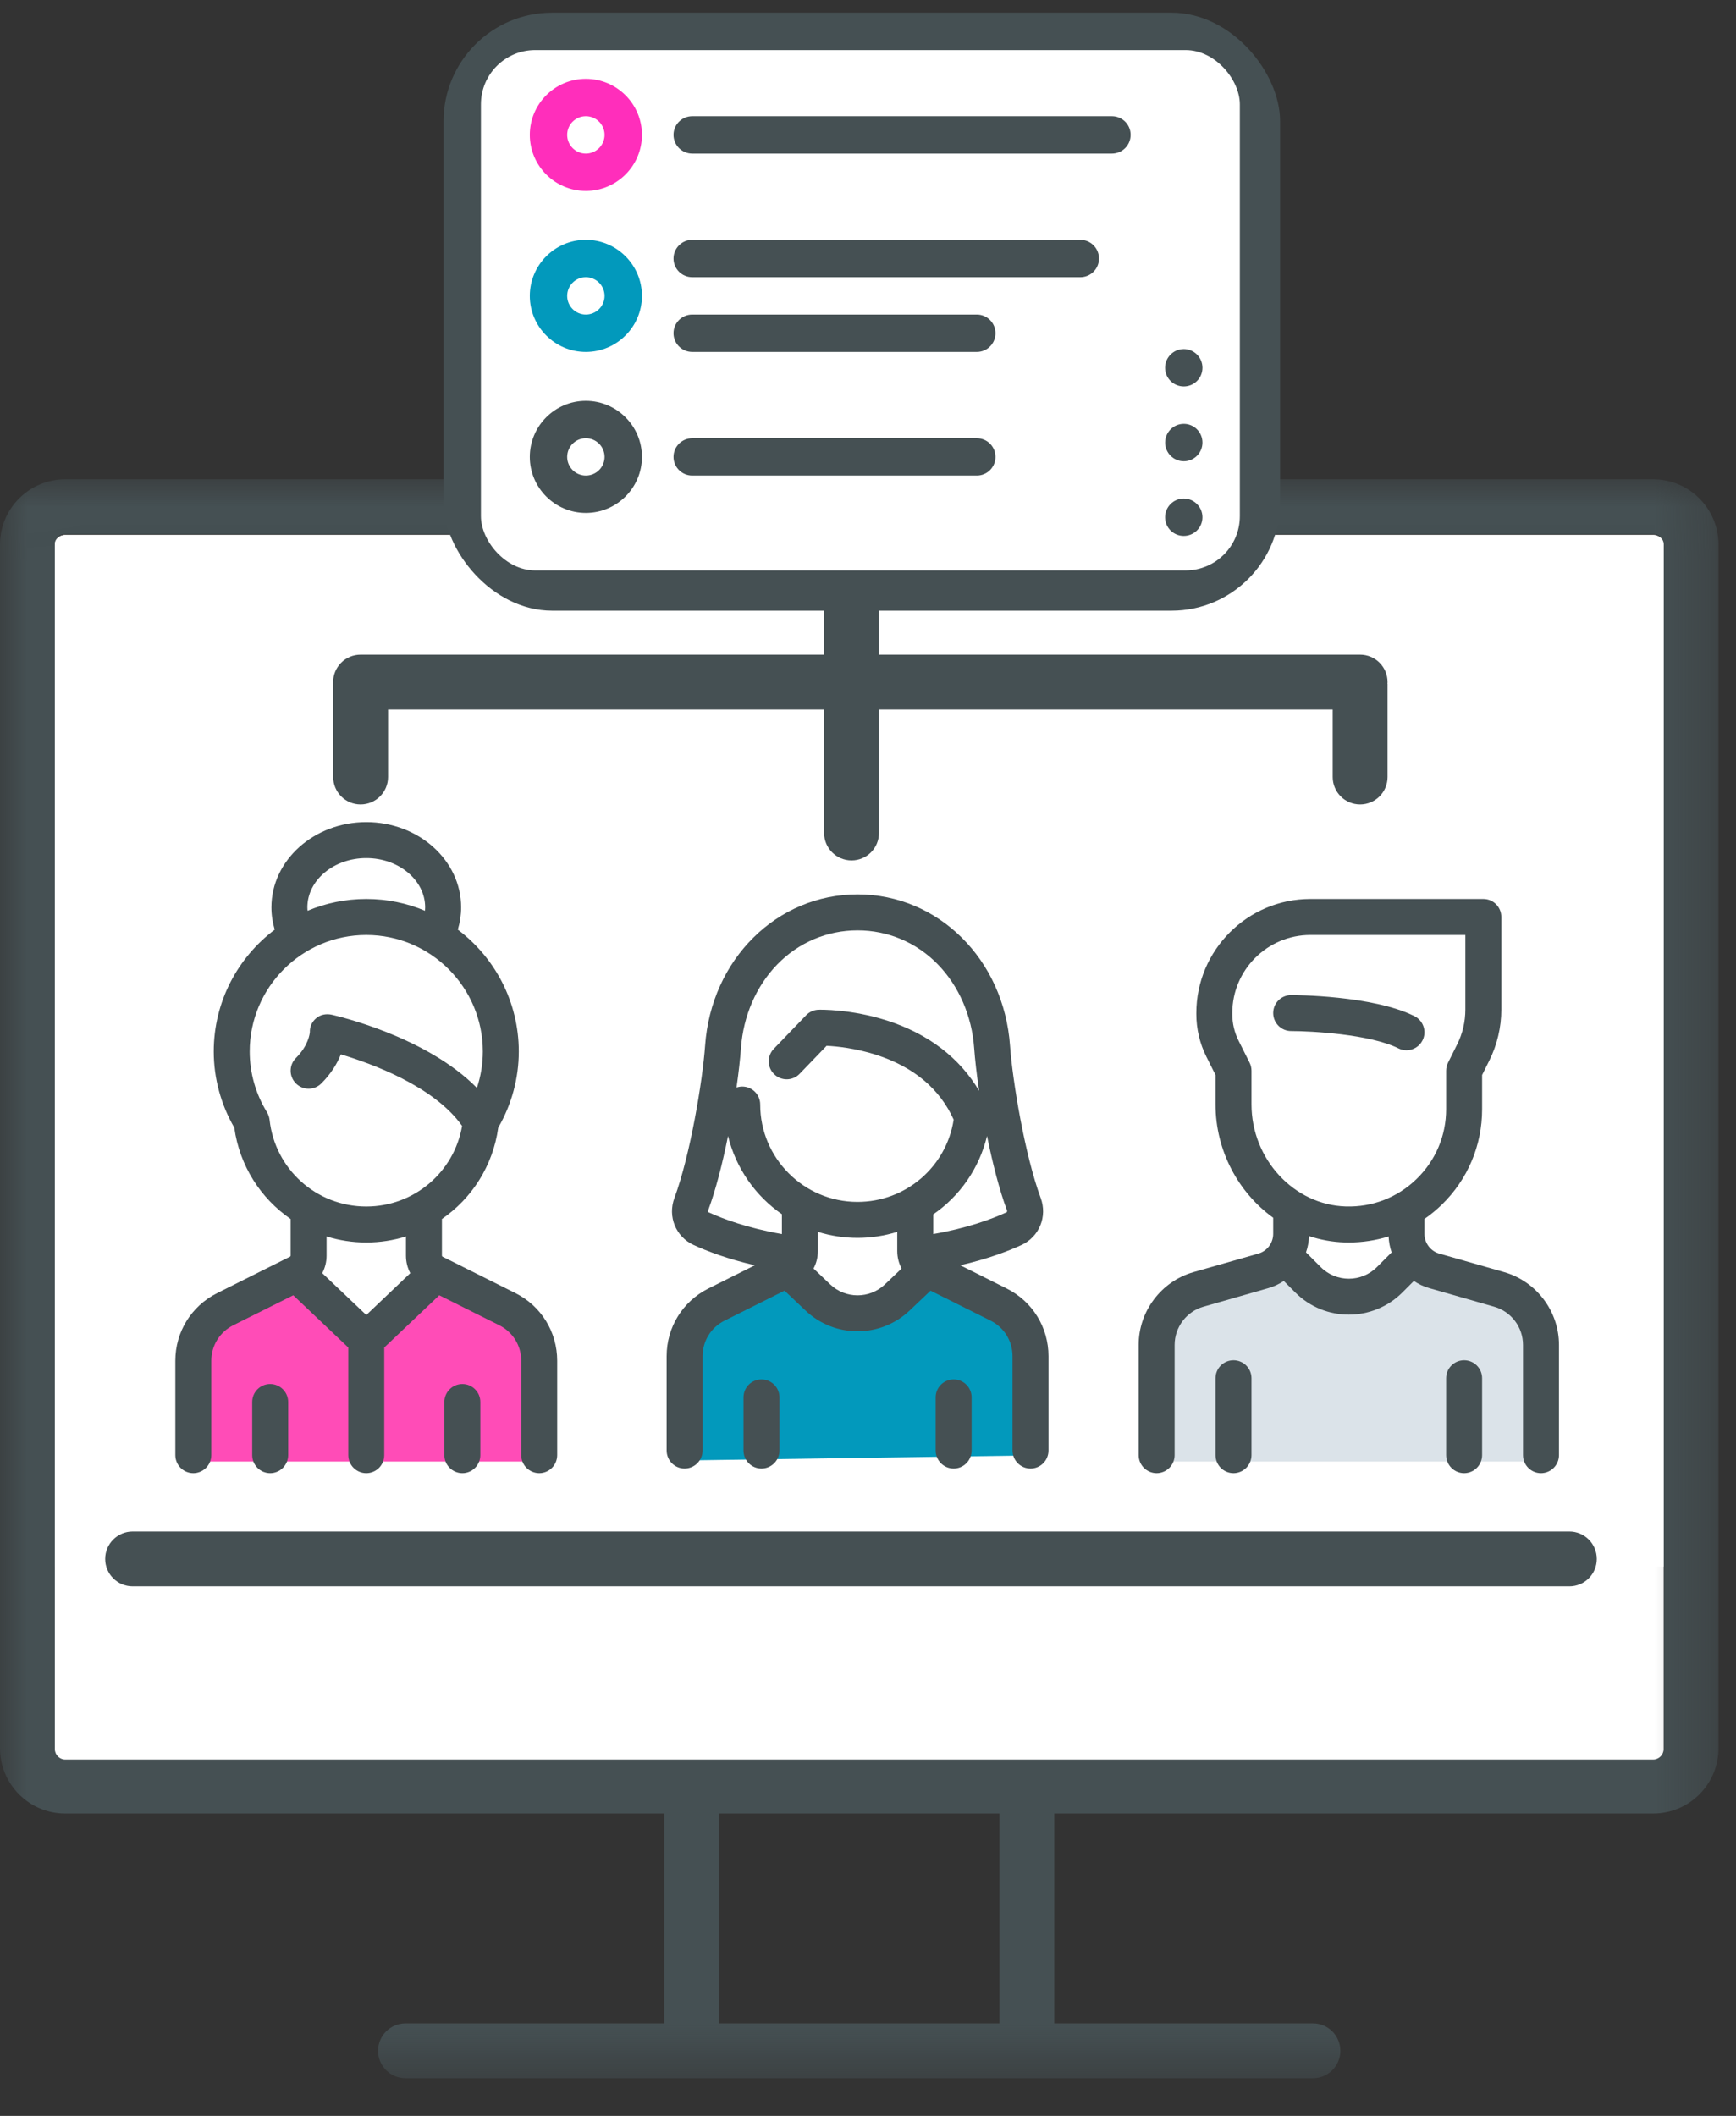 <?xml version="1.0" encoding="UTF-8"?>
<svg width="32px" height="39px" viewBox="0 0 32 39" version="1.1" xmlns="http://www.w3.org/2000/svg" xmlns:xlink="http://www.w3.org/1999/xlink">
    <rect x="0" y="0" width="32" height="39" fill="#333333" stroke="none"/>
    <!-- Generator: Sketch 46.2 (44496) - http://www.bohemiancoding.com/sketch -->
    <title>Icon</title>
    <desc>Created with Sketch.</desc>
    <defs>
        <path d="M11.795,0.015 L0.005,0.015 L0.005,29.487 L31.677,29.487 L31.677,0.015 L19.798,0.015 L19.798,3.707 L11.795,3.707 L11.795,0.015 Z" id="path-1"></path>
    </defs>
    <g id="Desktop-1440px" stroke="none" stroke-width="1" fill="none" fill-rule="evenodd">
        <g id="DD---How-it-works" transform="translate(-567, -169)">
            <g id="How-It-Works-Dropdowns" transform="translate(547, 89)">
                <g id="For-Agencies" transform="translate(20, 80)">
                    <g id="Icon">
                        <g id="analytics" transform="translate(0, 0.107)">
                            <g id="Group-3" transform="translate(0, 8.727)">
                                <mask id="mask-2" fill="white">
                                    <use xlink:href="#path-1"></use>
                                </mask>
                                <g id="Clip-2"></g>
                                <path d="M30.474,0 L1.202,0 C0.539,0 0,0.539 0,1.202 L0,23.39 C0,24.053 0.539,24.592 1.202,24.592 L12.243,24.592 L12.243,28.46 L7.475,28.46 C7.196,28.46 6.969,28.686 6.969,28.966 C6.969,29.245 7.196,29.471 7.475,29.471 L24.202,29.471 C24.481,29.471 24.707,29.245 24.707,28.966 C24.707,28.686 24.481,28.46 24.202,28.46 L19.434,28.46 L19.434,24.592 L30.474,24.592 C31.137,24.592 31.677,24.053 31.677,23.39 L31.677,1.202 C31.677,0.539 31.137,0 30.474,0 Z M13.254,28.46 L18.423,28.46 L18.423,24.592 L13.254,24.592 L13.254,28.46 Z M30.666,23.39 C30.666,23.494 30.578,23.582 30.474,23.582 L1.202,23.582 C1.098,23.582 1.011,23.494 1.011,23.39 L1.011,1.202 C1.011,1.098 1.098,1.011 1.202,1.011 L30.474,1.011 C30.578,1.011 30.666,1.098 30.666,1.202 L30.666,23.39 Z" id="Fill-1" fill="#455053" mask="url(#mask-2)"></path>
                                <path d="M30.666,23.405 C30.666,23.509 30.578,23.597 30.474,23.597 L1.202,23.597 C1.098,23.597 1.011,23.509 1.011,23.405 L1.011,1.218 C1.011,1.114 1.098,1.026 1.202,1.026 L30.474,1.026 C30.578,1.026 30.666,1.114 30.666,1.218 L30.666,23.405 Z" id="Path" fill="#FFFFFF" mask="url(#mask-2)"></path>
                            </g>
                            <path d="M30.666,28.768 L1.011,28.768 L1.011,9.915 C1.011,9.827 1.098,9.754 1.202,9.754 L30.474,9.754 C30.578,9.754 30.666,9.827 30.666,9.915 L30.666,28.768 Z" id="Path" fill="#FFFFFF"></path>
                            <path d="M28.929,28.121 L2.445,28.121 C2.166,28.121 1.939,28.348 1.939,28.627 C1.939,28.906 2.166,29.132 2.445,29.132 L28.929,29.132 C29.208,29.132 29.434,28.906 29.434,28.627 C29.434,28.348 29.208,28.121 28.929,28.121 Z" id="Fill-4" fill="#455053"></path>
                            <path d="M25.071,11.96 L6.647,11.96 C6.368,11.96 6.141,12.186 6.141,12.465 C6.141,12.744 6.368,12.971 6.647,12.971 L25.071,12.971 C25.35,12.971 25.577,12.744 25.577,12.465 C25.577,12.186 25.35,11.96 25.071,11.96 Z" id="Fill-4-Copy" fill="#455053"></path>
                            <path d="M17.788,12.651 L13.607,12.651 C13.327,12.651 13.101,12.877 13.101,13.156 C13.101,13.435 13.327,13.662 13.607,13.662 L17.788,13.662 C18.067,13.662 18.293,13.435 18.293,13.156 C18.293,12.877 18.067,12.651 17.788,12.651 Z" id="Fill-4-Copy" fill="#455053" transform="translate(15.697, 13.156) rotate(-270) translate(-15.697, -13.156) "></path>
                            <g id="Checklist" transform="translate(8.081, 0)">
                                <rect id="Rectangle-8" fill="#455053" x="0.095" y="0.127" width="15.42" height="11.022" rx="2"></rect>
                                <rect id="Rectangle-8" fill="#FFFFFF" x="0.784" y="0.816" width="13.989" height="9.591" rx="1"></rect>
                                <path d="M4.679,2.724 L12.415,2.724 L12.415,2.724 C12.606,2.724 12.76,2.569 12.76,2.379 L12.76,2.379 L12.76,2.379 C12.76,2.189 12.606,2.035 12.415,2.035 L4.679,2.035 L4.679,2.035 C4.489,2.035 4.334,2.189 4.334,2.379 L4.334,2.379 L4.334,2.379 C4.334,2.569 4.489,2.724 4.679,2.724 Z" id="Fill-7" fill="#455053"></path>
                                <path d="M2.718,4.313 C2.149,4.313 1.685,4.777 1.685,5.347 C1.685,5.916 2.149,6.38 2.718,6.38 C3.288,6.38 3.752,5.916 3.752,5.347 C3.752,4.777 3.288,4.313 2.718,4.313 Z M2.718,5.691 C2.528,5.691 2.374,5.537 2.374,5.347 C2.374,5.157 2.528,5.002 2.718,5.002 C2.908,5.002 3.063,5.157 3.063,5.347 C3.063,5.537 2.908,5.691 2.718,5.691 Z" id="Fill-8" fill="#0299BC"></path>
                                <path d="M2.718,7.281 C2.149,7.281 1.685,7.744 1.685,8.314 C1.685,8.884 2.149,9.347 2.718,9.347 C3.288,9.347 3.752,8.884 3.752,8.314 C3.752,7.744 3.288,7.281 2.718,7.281 Z M2.718,8.658 C2.528,8.658 2.374,8.504 2.374,8.314 C2.374,8.124 2.528,7.97 2.718,7.97 C2.908,7.97 3.063,8.124 3.063,8.314 C3.063,8.504 2.908,8.658 2.718,8.658 Z" id="Fill-8-Copy" fill="#455053"></path>
                                <path d="M13.429,7.016 L13.429,7.016 L13.429,7.016 C13.619,7.016 13.773,6.862 13.773,6.671 L13.773,6.671 L13.773,6.671 C13.773,6.481 13.619,6.327 13.429,6.327 L13.429,6.327 L13.429,6.327 C13.239,6.327 13.084,6.481 13.084,6.671 L13.084,6.671 L13.084,6.671 C13.084,6.862 13.239,7.016 13.429,7.016 Z" id="Fill-11" fill="#455053" transform="translate(13.584, 6.827) rotate(-270) translate(-13.584, -6.827) "></path>
                                <path d="M13.429,9.771 L13.429,9.771 L13.429,9.771 C13.619,9.771 13.773,9.617 13.773,9.427 L13.773,9.427 L13.773,9.427 C13.773,9.237 13.619,9.082 13.429,9.082 L13.429,9.082 L13.429,9.082 C13.239,9.082 13.084,9.237 13.084,9.427 L13.084,9.427 L13.084,9.427 C13.084,9.617 13.239,9.771 13.429,9.771 Z" id="Fill-13" fill="#455053" transform="translate(13.584, 9.582) rotate(-270) translate(-13.584, -9.582) "></path>
                                <path d="M13.429,8.393 L13.429,8.393 L13.429,8.393 C13.619,8.393 13.773,8.239 13.773,8.049 L13.773,8.049 L13.773,8.049 C13.773,7.859 13.619,7.705 13.429,7.705 L13.429,7.705 L13.429,7.705 C13.239,7.705 13.084,7.859 13.084,8.049 L13.084,8.049 L13.084,8.049 C13.084,8.239 13.239,8.393 13.429,8.393 Z" id="Fill-14" fill="#455053" transform="translate(13.584, 8.205) rotate(-270) translate(-13.584, -8.205) "></path>
                                <path d="M4.679,5.002 L11.832,5.002 L11.832,5.002 C12.023,5.002 12.177,4.848 12.177,4.658 L12.177,4.658 L12.177,4.658 C12.177,4.468 12.023,4.313 11.832,4.313 L4.679,4.313 L4.679,4.313 C4.489,4.313 4.334,4.468 4.334,4.658 L4.334,4.658 L4.334,4.658 C4.334,4.848 4.489,5.002 4.679,5.002 Z" id="Fill-9" fill="#455053"></path>
                                <path d="M4.679,6.38 L9.925,6.38 L9.925,6.38 C10.115,6.38 10.269,6.226 10.269,6.035 L10.269,6.035 L10.269,6.035 C10.269,5.845 10.115,5.691 9.925,5.691 L4.679,5.691 L4.679,5.691 C4.489,5.691 4.334,5.845 4.334,6.035 L4.334,6.035 L4.334,6.035 C4.334,6.226 4.489,6.38 4.679,6.38 Z" id="Fill-9-Copy-3" fill="#455053"></path>
                                <path d="M4.679,8.658 L9.925,8.658 L9.925,8.658 C10.115,8.658 10.269,8.504 10.269,8.314 L10.269,8.314 L10.269,8.314 C10.269,8.124 10.115,7.97 9.925,7.97 L4.679,7.97 L4.679,7.97 C4.489,7.97 4.334,8.124 4.334,8.314 L4.334,8.314 L4.334,8.314 C4.334,8.504 4.489,8.658 4.679,8.658 Z" id="Fill-9-Copy-2" fill="#455053"></path>
                                <path d="M2.718,1.346 C2.149,1.346 1.685,1.809 1.685,2.379 C1.685,2.949 2.149,3.412 2.718,3.412 C3.288,3.412 3.752,2.949 3.752,2.379 C3.752,1.809 3.288,1.346 2.718,1.346 Z M2.718,2.724 C2.528,2.724 2.374,2.569 2.374,2.379 C2.374,2.189 2.528,2.035 2.718,2.035 C2.908,2.035 3.063,2.189 3.063,2.379 C3.063,2.569 2.908,2.724 2.718,2.724 Z" id="Fill-10" fill="#FF2EBB"></path>
                            </g>
                            <path d="M7.252,13.104 L5.537,13.104 L5.537,14.115 L7.252,14.115 C7.531,14.115 7.757,13.889 7.757,13.61 C7.757,13.331 7.531,13.104 7.252,13.104 Z" id="Fill-4-Copy-2" fill="#455053" transform="translate(6.647, 13.61) rotate(-270) translate(-6.647, -13.61) "></path>
                            <path d="M25.676,13.104 L23.961,13.104 L23.961,14.115 L25.676,14.115 C25.955,14.115 26.181,13.889 26.181,13.61 C26.181,13.331 25.955,13.104 25.676,13.104 Z" id="Fill-4-Copy-3" fill="#455053" transform="translate(25.071, 13.61) rotate(-270) translate(-25.071, -13.61) "></path>
                        </g>
                        <g id="Group-7" transform="translate(3.232, 14.869)">
                            <path d="M0.345,12.069 L6.759,12.069 L6.759,9.989 C6.583,9.488 6.312,9.181 5.946,9.069 C5.581,8.957 5.175,8.78 4.729,8.539 L3.552,9.73 L2.247,8.539 L0.904,9.069 C0.531,9.32 0.345,9.627 0.345,9.989 C0.345,10.351 0.345,11.045 0.345,12.069 Z" id="Path-15" fill="#FF4CB7"></path>
                            <path d="M3.52,7.369 C2.602,7.369 1.836,6.682 1.737,5.77 C1.731,5.722 1.715,5.675 1.69,5.633 C1.481,5.294 1.371,4.906 1.371,4.512 C1.371,3.328 2.335,2.364 3.52,2.364 C4.704,2.364 5.668,3.328 5.668,4.512 C5.668,4.741 5.631,4.967 5.559,5.183 C4.618,4.227 2.962,3.852 2.882,3.834 C2.782,3.812 2.676,3.831 2.598,3.897 C2.52,3.962 2.476,4.053 2.48,4.155 C2.477,4.187 2.452,4.403 2.223,4.632 C2.093,4.761 2.093,4.971 2.223,5.101 C2.352,5.23 2.562,5.23 2.691,5.101 C2.878,4.914 2.987,4.725 3.051,4.565 C3.609,4.731 4.767,5.149 5.286,5.884 C5.139,6.738 4.399,7.369 3.52,7.369 L3.52,7.369 Z M3.52,9.369 L2.708,8.597 C2.76,8.5 2.788,8.389 2.788,8.274 L2.788,7.921 C3.02,7.993 3.265,8.032 3.52,8.032 C3.774,8.032 4.019,7.993 4.251,7.921 L4.251,8.274 C4.251,8.389 4.279,8.5 4.331,8.597 L3.52,9.369 Z M3.52,0.947 C4.118,0.947 4.605,1.354 4.605,1.855 C4.605,1.876 4.603,1.897 4.602,1.918 C4.268,1.778 3.903,1.701 3.52,1.701 C3.136,1.701 2.771,1.778 2.438,1.918 C2.436,1.897 2.434,1.876 2.434,1.855 C2.434,1.354 2.921,0.947 3.52,0.947 L3.52,0.947 Z M6.269,8.965 L4.926,8.294 C4.919,8.29 4.914,8.282 4.914,8.274 L4.914,7.599 C5.465,7.22 5.855,6.62 5.952,5.916 C6.2,5.488 6.331,5.004 6.331,4.512 C6.331,3.595 5.889,2.779 5.207,2.266 C5.247,2.133 5.268,1.995 5.268,1.855 C5.268,0.989 4.484,0.284 3.52,0.284 C2.556,0.284 1.771,0.989 1.771,1.855 C1.771,1.996 1.792,2.133 1.832,2.266 C1.15,2.779 0.708,3.595 0.708,4.512 C0.708,5.004 0.839,5.488 1.087,5.916 C1.184,6.62 1.574,7.22 2.125,7.599 L2.125,8.274 C2.125,8.282 2.121,8.29 2.113,8.294 L0.771,8.965 C0.295,9.203 -8.83838384e-06,9.681 -8.83838384e-06,10.212 L-8.83838384e-06,11.951 C-8.83838384e-06,12.134 0.148,12.283 0.331,12.283 C0.514,12.283 0.663,12.134 0.663,11.951 L0.663,10.212 C0.663,9.933 0.818,9.683 1.067,9.558 L2.174,9.005 L3.188,9.968 L3.188,11.951 C3.188,12.134 3.337,12.283 3.52,12.283 C3.703,12.283 3.851,12.134 3.851,11.951 L3.851,9.968 L4.865,9.005 L5.972,9.558 C6.222,9.683 6.376,9.933 6.376,10.212 L6.376,11.951 C6.376,12.134 6.525,12.283 6.708,12.283 C6.891,12.283 7.039,12.134 7.039,11.951 L7.039,10.212 C7.039,9.681 6.744,9.203 6.269,8.965 L6.269,8.965 Z" id="Fill-1" fill="#455053"></path>
                            <path d="M1.748,10.641 C1.565,10.641 1.417,10.789 1.417,10.972 L1.417,11.951 C1.417,12.134 1.565,12.283 1.748,12.283 C1.931,12.283 2.08,12.134 2.08,11.951 L2.08,10.972 C2.08,10.789 1.931,10.641 1.748,10.641" id="Fill-4" fill="#455053"></path>
                            <path d="M5.291,10.641 C5.108,10.641 4.959,10.789 4.959,10.972 L4.959,11.951 C4.959,12.134 5.108,12.283 5.291,12.283 C5.474,12.283 5.622,12.134 5.622,11.951 L5.622,10.972 C5.622,10.789 5.474,10.641 5.291,10.641" id="Fill-6" fill="#455053"></path>
                        </g>
                        <g id="Group-6" transform="translate(12.283, 16.485)">
                            <path d="M0.341,10.433 L6.757,10.34 L6.757,8.314 C6.752,7.938 6.554,7.654 6.165,7.459 C5.775,7.264 5.309,7.054 4.767,6.829 C4.528,7.411 4.123,7.707 3.549,7.718 C2.975,7.729 2.53,7.433 2.214,6.829 L0.985,7.459 C0.556,7.612 0.341,7.897 0.341,8.314 C0.341,8.731 0.341,9.437 0.341,10.433 Z" id="Path-17" fill="#0299BC"></path>
                            <path d="M4.919,5.898 C5.406,5.563 5.767,5.054 5.911,4.454 C6.012,4.949 6.137,5.445 6.279,5.825 C6.28,5.83 6.287,5.851 6.269,5.86 C5.995,5.986 5.547,6.151 4.919,6.261 L4.919,5.898 Z M3.524,5.668 C2.535,5.668 1.73,4.863 1.73,3.874 C1.73,3.691 1.582,3.542 1.399,3.542 C1.362,3.542 1.326,3.549 1.293,3.56 C1.333,3.281 1.361,3.03 1.375,2.835 C1.418,2.239 1.656,1.691 2.045,1.29 C2.438,0.886 2.964,0.663 3.525,0.663 C4.085,0.663 4.611,0.886 5.004,1.29 C5.393,1.691 5.631,2.239 5.674,2.835 C5.689,3.044 5.72,3.318 5.765,3.621 C5.408,3.015 4.829,2.57 4.067,2.325 C3.402,2.112 2.831,2.125 2.807,2.126 C2.72,2.128 2.638,2.164 2.577,2.227 L1.98,2.847 C1.853,2.979 1.856,3.188 1.988,3.315 C2.12,3.443 2.33,3.439 2.457,3.307 L2.954,2.791 C3.137,2.8 3.494,2.835 3.883,2.962 C4.565,3.186 5.04,3.586 5.296,4.152 C5.162,5.022 4.414,5.668 3.524,5.668 L3.524,5.668 Z M4.028,7.189 C3.746,7.457 3.303,7.457 3.021,7.189 L2.713,6.896 C2.765,6.799 2.793,6.688 2.793,6.573 L2.793,6.22 C3.024,6.292 3.27,6.331 3.524,6.331 C3.779,6.331 4.024,6.292 4.256,6.22 L4.256,6.573 C4.256,6.688 4.284,6.799 4.336,6.896 L4.028,7.189 Z M2.13,6.261 C1.502,6.151 1.055,5.986 0.78,5.86 C0.762,5.851 0.769,5.83 0.77,5.825 C0.912,5.445 1.037,4.949 1.137,4.454 C1.282,5.048 1.642,5.558 2.13,5.895 L2.13,6.261 Z M6.273,7.264 L5.418,6.836 C5.919,6.721 6.296,6.577 6.547,6.462 C6.875,6.31 7.027,5.937 6.9,5.595 C6.609,4.81 6.381,3.437 6.335,2.788 C6.222,1.198 5.014,4.41919191e-06 3.525,4.41919191e-06 C2.035,4.41919191e-06 0.827,1.198 0.714,2.788 C0.668,3.437 0.44,4.81 0.149,5.595 C0.021,5.937 0.173,6.31 0.502,6.462 C0.753,6.577 1.13,6.721 1.631,6.836 L0.775,7.264 C0.3,7.502 0.005,7.98 0.005,8.511 L0.005,10.25 C0.005,10.433 0.153,10.582 0.336,10.582 C0.519,10.582 0.668,10.433 0.668,10.25 L0.668,8.511 C0.668,8.232 0.823,7.982 1.072,7.857 L2.179,7.304 L2.564,7.669 C2.833,7.925 3.179,8.053 3.524,8.053 C3.87,8.053 4.216,7.925 4.485,7.669 L4.87,7.304 L5.977,7.857 C6.226,7.982 6.381,8.232 6.381,8.511 L6.381,10.25 C6.381,10.433 6.53,10.582 6.713,10.582 C6.896,10.582 7.044,10.433 7.044,10.25 L7.044,8.511 C7.044,7.98 6.749,7.502 6.273,7.264 L6.273,7.264 Z" id="Fill-10" fill="#455053"></path>
                            <path d="M1.422,9.271 L1.422,10.25 C1.422,10.433 1.57,10.582 1.753,10.582 C1.936,10.582 2.085,10.433 2.085,10.25 L2.085,9.271 C2.085,9.088 1.936,8.94 1.753,8.94 C1.57,8.94 1.422,9.088 1.422,9.271" id="Fill-12" fill="#455053"></path>
                            <path d="M4.964,9.271 L4.964,10.25 C4.964,10.433 5.113,10.582 5.296,10.582 C5.479,10.582 5.627,10.433 5.627,10.25 L5.627,9.271 C5.627,9.088 5.479,8.94 5.296,8.94 C5.113,8.94 4.964,9.088 4.964,9.271" id="Fill-14" fill="#455053"></path>
                        </g>
                        <g id="Group-5" transform="translate(20.687, 16.485)">
                            <path d="M0.626,10.453 L7.772,10.453 L7.772,7.923 L6.138,7.001 L5.302,6.72 C5.005,7.152 4.638,7.365 4.199,7.361 C3.761,7.356 3.378,7.143 3.051,6.72 L1.803,7.001 C1.018,7.444 0.626,7.751 0.626,7.923 C0.626,8.095 0.626,8.938 0.626,10.453 Z" id="Path-16" fill="#DBE3E9"></path>
                            <path d="M5.09,2.838 C5.138,2.862 5.189,2.873 5.238,2.873 C5.36,2.873 5.477,2.806 5.535,2.69 C5.617,2.526 5.55,2.327 5.387,2.245 C4.617,1.86 3.174,1.856 3.113,1.856 C2.93,1.856 2.782,2.004 2.782,2.187 C2.782,2.37 2.93,2.519 3.113,2.519 C3.486,2.519 4.568,2.577 5.09,2.838" id="Fill-16" fill="#455053"></path>
                            <path d="M4.12,5.752 C3.162,5.723 2.382,4.879 2.382,3.87 L2.382,3.25 C2.382,3.199 2.37,3.148 2.347,3.102 L2.142,2.693 C2.067,2.543 2.028,2.375 2.028,2.207 L2.028,2.187 C2.028,1.394 2.673,0.748 3.467,0.748 L6.324,0.748 L6.324,2.124 C6.324,2.346 6.272,2.569 6.172,2.767 L6.005,3.102 C5.982,3.148 5.97,3.199 5.97,3.25 L5.97,3.959 C5.97,4.448 5.776,4.905 5.425,5.246 C5.074,5.587 4.61,5.767 4.12,5.752 L4.12,5.752 Z M4.693,6.87 C4.408,7.155 3.944,7.155 3.659,6.87 L3.387,6.598 C3.42,6.503 3.439,6.402 3.443,6.298 C3.652,6.367 3.872,6.408 4.101,6.415 C4.126,6.415 4.151,6.416 4.177,6.416 C4.429,6.416 4.675,6.377 4.909,6.305 C4.914,6.406 4.932,6.505 4.965,6.598 L4.693,6.87 Z M7.039,6.962 L5.843,6.621 C5.682,6.575 5.57,6.426 5.57,6.258 L5.57,5.982 C5.681,5.905 5.787,5.818 5.887,5.722 C6.368,5.255 6.633,4.629 6.633,3.959 L6.633,3.329 L6.765,3.064 C6.91,2.774 6.987,2.448 6.987,2.124 L6.987,0.416 C6.987,0.233 6.839,0.085 6.656,0.085 L3.467,0.085 C2.308,0.085 1.365,1.028 1.365,2.188 L1.365,2.207 C1.365,2.477 1.428,2.748 1.549,2.989 L1.719,3.329 L1.719,3.87 C1.719,4.727 2.141,5.497 2.782,5.96 L2.782,6.258 C2.782,6.426 2.669,6.575 2.508,6.621 L1.313,6.962 C0.718,7.132 0.302,7.684 0.302,8.303 L0.302,10.335 C0.302,10.518 0.45,10.667 0.633,10.667 C0.816,10.667 0.965,10.518 0.965,10.335 L0.965,8.303 C0.965,7.978 1.183,7.689 1.495,7.6 L2.69,7.258 C2.794,7.229 2.89,7.183 2.977,7.125 L3.19,7.338 C3.462,7.61 3.819,7.746 4.176,7.746 C4.533,7.746 4.89,7.61 5.162,7.338 L5.375,7.125 C5.461,7.183 5.557,7.229 5.661,7.258 L6.856,7.6 C7.169,7.689 7.387,7.978 7.387,8.303 L7.387,10.335 C7.387,10.518 7.535,10.667 7.718,10.667 C7.901,10.667 8.05,10.518 8.05,10.335 L8.05,8.303 C8.05,7.684 7.634,7.132 7.039,6.962 L7.039,6.962 Z" id="Fill-18" fill="#455053"></path>
                            <path d="M2.05,8.587 C1.867,8.587 1.719,8.735 1.719,8.918 L1.719,10.335 C1.719,10.518 1.867,10.667 2.05,10.667 C2.233,10.667 2.382,10.518 2.382,10.335 L2.382,8.918 C2.382,8.735 2.233,8.587 2.05,8.587" id="Fill-21" fill="#455053"></path>
                            <path d="M6.301,8.587 C6.118,8.587 5.97,8.735 5.97,8.918 L5.97,10.335 C5.97,10.518 6.118,10.667 6.301,10.667 C6.484,10.667 6.633,10.518 6.633,10.335 L6.633,8.918 C6.633,8.735 6.484,8.587 6.301,8.587" id="Fill-23" fill="#455053"></path>
                        </g>
                    </g>
                </g>
            </g>
        </g>
    </g>
</svg>